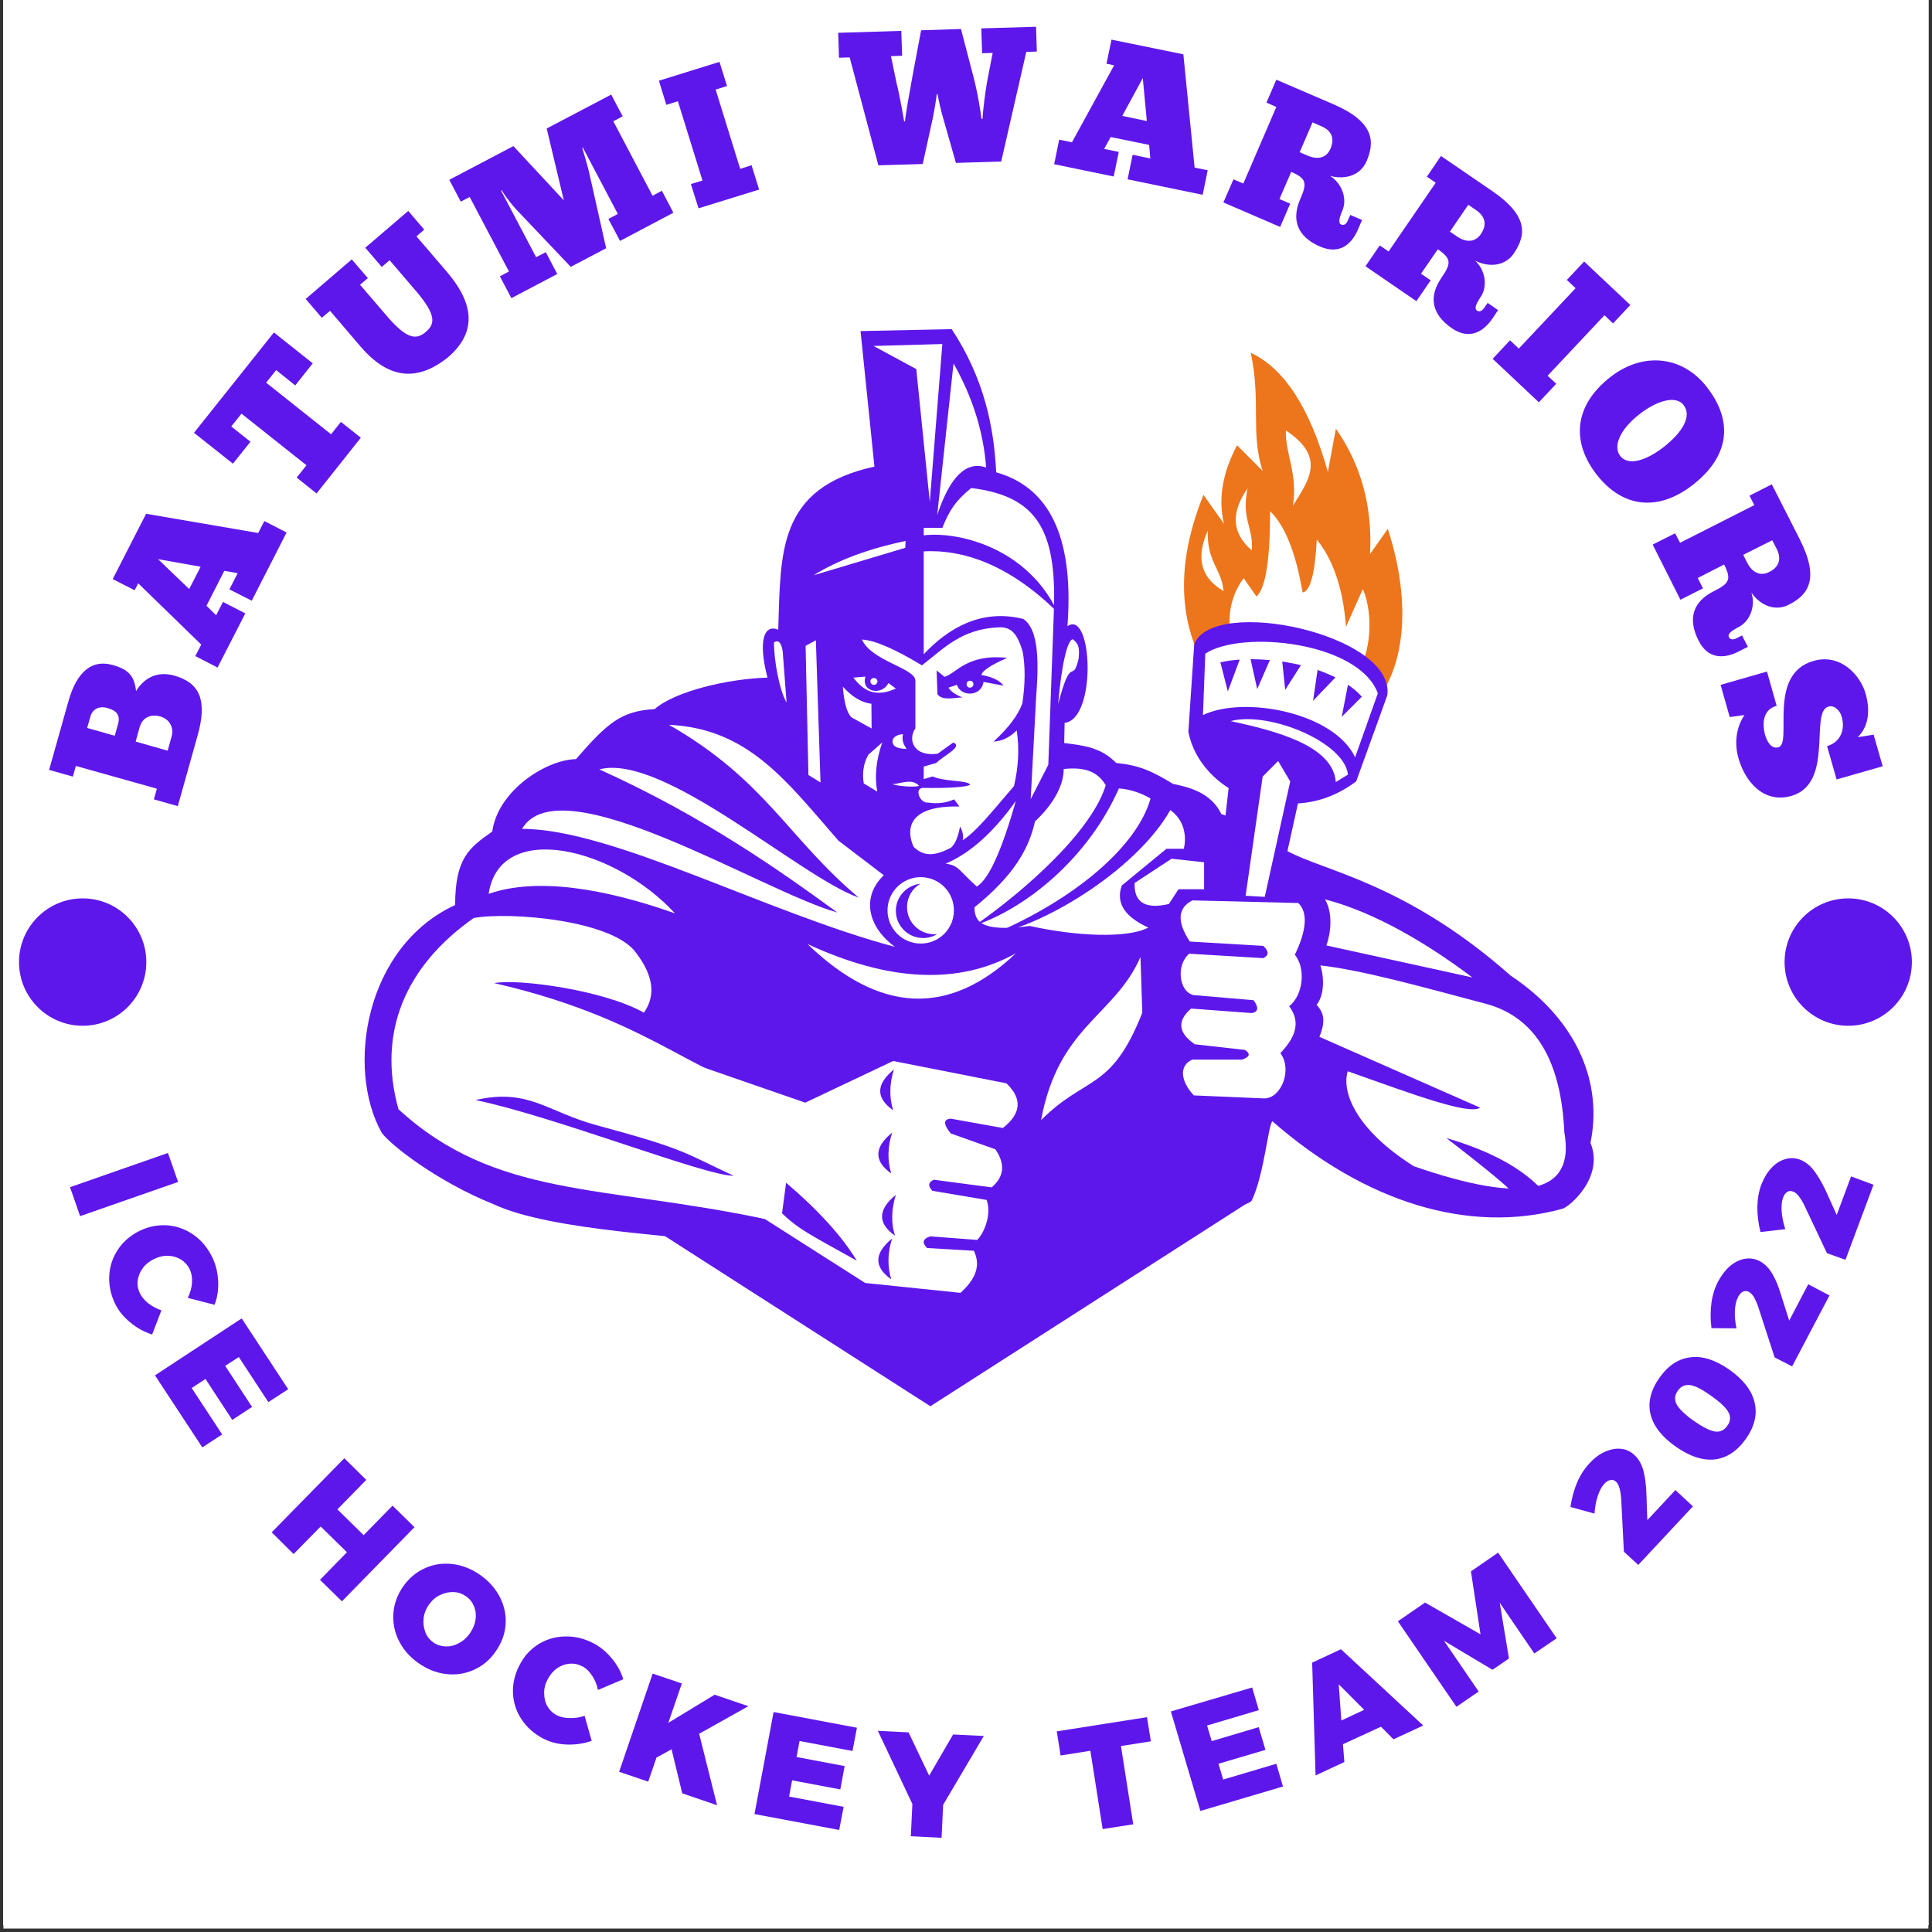 <?xml version="1.0" encoding="UTF-8"?>
<svg xmlns="http://www.w3.org/2000/svg" xmlns:xlink="http://www.w3.org/1999/xlink" width="75px" height="75px" viewBox="0 0 75 75" version="1.1">
<rect x="0" y="0" width="75" height="75" fill="#333333" stroke="none"/>
<defs>
<clipPath id="clip1">
  <path d="M 0.133 0 L 74.859 0 L 74.859 74.867 L 0.133 74.867 Z M 0.133 0 "/>
</clipPath>
<clipPath id="clip2">
  <path d="M 0.133 0 L 74.859 0 L 74.859 74.734 L 0.133 74.734 Z M 0.133 0 "/>
</clipPath>
<clipPath id="clip3">
  <path d="M 13.594 12.195 L 62.449 12.195 L 62.449 55.273 L 13.594 55.273 Z M 13.594 12.195 "/>
</clipPath>
<clipPath id="clip4">
  <path d="M 0.738 34.875 L 5.68 34.875 L 5.68 39.82 L 0.738 39.82 Z M 0.738 34.875 "/>
</clipPath>
<clipPath id="clip5">
  <path d="M 69.277 34.875 L 74.219 34.875 L 74.219 39.82 L 69.277 39.82 Z M 69.277 34.875 "/>
</clipPath>
</defs>
<g id="surface1">
<g clip-path="url(#clip1)" clip-rule="nonzero">
<path style=" stroke:none;fill-rule:nonzero;fill:rgb(100%,100%,100%);fill-opacity:1;" d="M 0.133 0 L 74.867 0 L 74.867 76.711 L 0.133 76.711 Z M 0.133 0 "/>
<path style=" stroke:none;fill-rule:nonzero;fill:rgb(100%,100%,100%);fill-opacity:1;" d="M 0.133 0 L 74.867 0 L 74.867 74.734 L 0.133 74.734 Z M 0.133 0 "/>
</g>
<g clip-path="url(#clip2)" clip-rule="nonzero">
<path style=" stroke:none;fill-rule:nonzero;fill:rgb(100%,100%,100%);fill-opacity:1;" d="M 0.133 0 L 74.867 0 L 74.867 74.734 L 0.133 74.734 Z M 0.133 0 "/>
<path style=" stroke:none;fill-rule:nonzero;fill:rgb(100%,100%,100%);fill-opacity:1;" d="M 0.133 0 L 74.867 0 L 74.867 74.734 L 0.133 74.734 Z M 0.133 0 "/>
</g>
<path style=" stroke:none;fill-rule:nonzero;fill:rgb(36.863%,9.02%,92.157%);fill-opacity:1;" d="M 6.902 31.293 L 7.664 28.578 C 8.055 27.203 7.773 26.512 6.766 26.227 C 6.07 26.031 5.57 26.352 5.281 26.828 C 5.219 26.234 4.977 25.984 4.375 25.816 C 3.594 25.594 2.992 26.035 2.656 27.223 L 1.906 29.887 L 2.828 30.148 L 2.945 29.734 L 6.09 30.617 L 5.973 31.031 Z M 3.383 28.258 L 3.512 27.809 C 3.586 27.539 3.836 27.391 4.164 27.484 C 4.508 27.578 4.688 27.746 4.578 28.125 L 4.453 28.562 Z M 6.508 29.141 L 5.266 28.789 L 5.418 28.238 C 5.531 27.844 5.852 27.711 6.219 27.812 C 6.602 27.922 6.75 28.266 6.668 28.57 Z M 6.508 29.141 "/>
<path style=" stroke:none;fill-rule:nonzero;fill:rgb(36.863%,9.02%,92.157%);fill-opacity:1;" d="M 11.125 20.672 L 10.262 20.227 L 10.023 20.691 L 5.672 19.945 L 4.375 22.48 L 5.227 22.914 L 5.367 22.645 L 7.812 25.023 L 7.582 25.469 L 8.445 25.914 L 9.523 23.812 L 8.656 23.367 L 8.391 23.883 L 8.016 23.516 L 8.707 22.16 L 9.227 22.25 L 8.906 22.879 L 9.773 23.32 Z M 7.344 22.867 L 6.137 21.707 L 7.789 22 Z M 7.344 22.867 "/>
<path style=" stroke:none;fill-rule:nonzero;fill:rgb(36.863%,9.02%,92.157%);fill-opacity:1;" d="M 10.633 12.906 L 7.531 16.801 L 9.043 18 L 9.723 17.148 L 8.977 16.555 L 9.375 16.059 L 11.898 18.062 L 11.516 18.539 L 12.289 19.156 L 14.008 16.992 L 13.234 16.379 L 12.852 16.859 L 10.332 14.855 L 10.719 14.367 L 11.461 14.961 L 12.141 14.105 Z M 10.633 12.906 "/>
<path style=" stroke:none;fill-rule:nonzero;fill:rgb(36.863%,9.02%,92.157%);fill-opacity:1;" d="M 11.867 11.605 L 12.492 12.336 L 12.812 12.066 L 14.004 13.461 C 15.102 14.738 16.219 14.812 17.391 13.871 C 18.445 12.961 18.488 11.883 17.344 10.547 L 16.168 9.176 L 16.469 8.914 L 15.848 8.188 L 14.18 9.617 L 14.82 10.363 L 15.125 10.102 L 16.148 11.297 C 16.977 12.266 16.871 12.594 16.523 12.891 C 16.164 13.195 15.797 13.18 15.023 12.273 L 13.977 11.055 L 14.281 10.797 L 13.656 10.07 Z M 11.867 11.605 "/>
<path style=" stroke:none;fill-rule:nonzero;fill:rgb(36.863%,9.02%,92.157%);fill-opacity:1;" d="M 22.625 5.727 L 22.828 6.113 L 23.984 8.305 L 23.617 8.5 L 24.07 9.352 L 26.141 8.258 L 25.695 7.406 L 25.332 7.598 L 23.809 4.707 L 24.172 4.516 L 23.727 3.672 L 21.223 4.988 L 21.887 7.777 L 19.93 5.672 L 17.441 6.98 L 17.887 7.828 L 18.234 7.648 L 19.758 10.539 L 19.406 10.727 L 19.852 11.574 L 21.633 10.637 L 21.188 9.789 L 20.812 9.984 L 19.449 7.398 L 19.477 7.387 C 19.664 7.703 19.949 8.031 20.039 8.129 L 22.156 10.359 L 23.531 9.637 L 22.875 6.719 C 22.84 6.543 22.703 6.062 22.602 5.738 Z M 22.625 5.727 "/>
<path style=" stroke:none;fill-rule:nonzero;fill:rgb(36.863%,9.02%,92.157%);fill-opacity:1;" d="M 25.578 3.133 L 25.867 4.07 L 26.316 3.93 L 27.27 7.008 L 26.82 7.145 L 27.117 8.086 L 29.469 7.359 L 29.176 6.414 L 28.734 6.555 L 27.781 3.477 L 28.223 3.34 L 27.93 2.402 Z M 25.578 3.133 "/>
<path style=" stroke:none;fill-rule:nonzero;fill:rgb(36.863%,9.02%,92.157%);fill-opacity:1;" d="M 35.098 4.711 C 35.062 4.484 34.906 3.609 34.812 3.258 L 34.586 2.18 L 35.02 2.164 L 34.988 1.199 L 32.539 1.273 L 32.57 2.242 L 32.984 2.227 L 34.098 6.418 L 35.82 6.367 L 36.215 4.57 C 36.258 4.352 36.344 3.883 36.363 3.66 L 36.395 3.656 C 36.438 3.887 36.531 4.32 36.609 4.57 L 37.109 6.324 L 38.867 6.27 L 39.84 2.016 L 40.25 2 L 40.219 1.039 L 38.094 1.102 L 38.125 2.066 L 38.535 2.055 L 38.316 3.188 C 38.258 3.504 38.156 4.281 38.141 4.613 L 38.102 4.617 C 38.055 4.246 37.953 3.641 37.836 3.16 L 37.305 1.125 L 35.758 1.176 L 35.441 2.855 C 35.312 3.566 35.141 4.5 35.133 4.711 Z M 35.098 4.711 "/>
<path style=" stroke:none;fill-rule:nonzero;fill:rgb(36.863%,9.02%,92.157%);fill-opacity:1;" d="M 46.688 7.562 L 46.883 6.609 L 46.375 6.508 L 45.938 2.109 L 43.148 1.539 L 42.953 2.473 L 43.25 2.535 L 41.613 5.523 L 41.117 5.422 L 40.922 6.375 L 43.234 6.852 L 43.43 5.898 L 42.863 5.781 L 43.117 5.32 L 44.609 5.625 L 44.656 6.152 L 43.969 6.008 L 43.773 6.961 Z M 43.566 4.5 L 44.363 3.031 L 44.52 4.699 Z M 43.566 4.5 "/>
<path style=" stroke:none;fill-rule:nonzero;fill:rgb(36.863%,9.02%,92.157%);fill-opacity:1;" d="M 49.547 3.094 L 49.164 3.984 L 49.547 4.152 L 48.266 7.125 L 47.883 6.961 L 47.492 7.859 L 49.695 8.809 L 50.086 7.906 L 49.668 7.727 L 50.125 6.672 C 50.73 6.934 50.742 7.117 50.473 7.734 C 50.129 8.535 50.355 9.188 51.25 9.574 C 52.008 9.898 52.469 9.477 52.715 8.914 L 52.875 8.539 L 52.418 8.344 L 52.32 8.562 C 52.266 8.703 52.172 8.758 52.07 8.719 C 51.945 8.664 51.98 8.477 52.109 8.18 C 52.32 7.691 52.07 7.102 51.633 6.828 C 52.234 6.992 52.816 6.797 53.047 6.266 C 53.383 5.492 53.344 4.73 51.762 4.047 Z M 50.953 4.75 L 51.289 4.898 C 51.688 5.066 51.824 5.367 51.648 5.773 C 51.496 6.133 51.156 6.211 50.758 6.039 L 50.453 5.91 Z M 50.953 4.75 "/>
<path style=" stroke:none;fill-rule:nonzero;fill:rgb(36.863%,9.02%,92.157%);fill-opacity:1;" d="M 55.938 6.055 L 55.391 6.859 L 55.734 7.094 L 53.906 9.762 L 53.562 9.527 L 53.008 10.336 L 54.984 11.691 L 55.539 10.883 L 55.164 10.625 L 55.816 9.676 C 56.359 10.051 56.336 10.23 55.953 10.789 C 55.461 11.504 55.562 12.191 56.359 12.742 C 57.043 13.207 57.578 12.883 57.93 12.375 L 58.156 12.039 L 57.75 11.758 L 57.609 11.961 C 57.523 12.078 57.426 12.121 57.336 12.055 C 57.227 11.984 57.293 11.805 57.473 11.539 C 57.773 11.102 57.648 10.473 57.266 10.121 C 57.824 10.398 58.438 10.32 58.762 9.844 C 59.242 9.141 59.352 8.391 57.93 7.418 Z M 57 7.949 L 57.305 8.16 C 57.66 8.402 57.734 8.727 57.488 9.086 C 57.266 9.41 56.914 9.422 56.562 9.18 L 56.285 8.992 Z M 57 7.949 "/>
<path style=" stroke:none;fill-rule:nonzero;fill:rgb(36.863%,9.02%,92.157%);fill-opacity:1;" d="M 61.496 10.152 L 60.824 10.867 L 61.164 11.188 L 58.961 13.531 L 58.617 13.211 L 57.945 13.93 L 59.738 15.617 L 60.414 14.898 L 60.078 14.586 L 62.285 12.238 L 62.617 12.555 L 63.289 11.84 Z M 61.496 10.152 "/>
<path style=" stroke:none;fill-rule:nonzero;fill:rgb(36.863%,9.02%,92.157%);fill-opacity:1;" d="M 61.98 18.422 C 63.012 19.742 64.395 19.852 65.719 18.82 C 67.035 17.793 67.375 16.457 66.258 15.023 C 65.312 13.809 63.781 13.648 62.52 14.633 C 61.055 15.773 61.027 17.195 61.98 18.422 Z M 62.898 17.703 C 62.609 17.328 62.879 16.676 63.645 16.078 C 64.371 15.512 65.078 15.359 65.352 15.719 C 65.703 16.168 65.285 16.805 64.578 17.359 C 63.852 17.922 63.188 18.074 62.898 17.703 Z M 62.898 17.703 "/>
<path style=" stroke:none;fill-rule:nonzero;fill:rgb(36.863%,9.02%,92.157%);fill-opacity:1;" d="M 68.781 18.801 L 67.914 19.242 L 68.102 19.609 L 65.219 21.07 L 65.027 20.703 L 64.156 21.141 L 65.234 23.281 L 66.109 22.84 L 65.906 22.438 L 66.93 21.914 C 67.23 22.508 67.121 22.652 66.516 22.957 C 65.742 23.352 65.496 23.996 65.938 24.867 C 66.305 25.602 66.934 25.574 67.484 25.297 L 67.852 25.109 L 67.625 24.668 L 67.406 24.781 C 67.273 24.844 67.164 24.832 67.117 24.734 C 67.055 24.617 67.203 24.492 67.484 24.348 C 67.961 24.105 68.156 23.492 67.988 23.004 C 68.344 23.516 68.918 23.742 69.438 23.477 C 70.188 23.098 70.648 22.492 69.875 20.953 Z M 68.797 20.973 L 68.969 21.305 C 69.164 21.688 69.074 22.008 68.684 22.203 C 68.332 22.383 68.016 22.223 67.824 21.84 L 67.672 21.539 Z M 68.797 20.973 "/>
<path style=" stroke:none;fill-rule:nonzero;fill:rgb(36.863%,9.02%,92.157%);fill-opacity:1;" d="M 66.793 26.586 L 67.148 27.836 L 67.719 27.758 C 67.477 28.117 67.281 28.711 67.488 29.438 C 67.727 30.285 68.426 31.211 69.539 30.898 C 71.219 30.418 70.242 27.641 70.977 27.43 C 71.227 27.359 71.438 27.609 71.492 27.816 C 71.641 28.316 71.453 28.812 70.926 28.965 L 71.297 30.258 L 73.086 29.746 L 72.734 28.52 L 72.117 28.617 C 72.57 28.18 72.594 27.52 72.422 26.922 C 72.219 26.219 71.461 25.355 70.402 25.656 C 68.582 26.176 69.598 28.852 69.039 29.008 C 68.742 29.094 68.582 28.75 68.512 28.5 C 68.438 28.199 68.367 27.57 68.969 27.398 L 68.594 26.07 Z M 66.793 26.586 "/>
<path style=" stroke:none;fill-rule:nonzero;fill:rgb(36.863%,9.02%,92.157%);fill-opacity:1;" d="M 2.719 46.086 L 6.52 44.758 L 6.914 45.883 L 3.109 47.211 Z M 2.719 46.086 "/>
<path style=" stroke:none;fill-rule:nonzero;fill:rgb(36.863%,9.02%,92.157%);fill-opacity:1;" d="M 7.289 50.383 C 7.383 50.195 7.438 50 7.453 49.801 C 7.465 49.602 7.438 49.43 7.367 49.281 C 7.289 49.117 7.176 48.992 7.031 48.898 C 6.887 48.809 6.723 48.758 6.539 48.75 C 6.352 48.742 6.168 48.785 5.984 48.871 C 5.805 48.961 5.656 49.074 5.547 49.223 C 5.438 49.367 5.375 49.523 5.348 49.695 C 5.324 49.871 5.352 50.039 5.43 50.203 C 5.496 50.34 5.602 50.469 5.75 50.59 C 5.906 50.711 6.078 50.805 6.266 50.867 L 5.906 51.805 C 5.594 51.707 5.305 51.547 5.047 51.328 C 4.789 51.117 4.594 50.871 4.461 50.598 C 4.289 50.234 4.219 49.867 4.242 49.492 C 4.27 49.125 4.383 48.789 4.594 48.484 C 4.805 48.176 5.09 47.938 5.453 47.766 C 5.805 47.602 6.164 47.539 6.531 47.57 C 6.898 47.605 7.234 47.734 7.539 47.953 C 7.844 48.172 8.078 48.469 8.254 48.836 C 8.383 49.109 8.453 49.41 8.469 49.738 C 8.484 50.07 8.438 50.375 8.328 50.652 Z M 7.289 50.383 "/>
<path style=" stroke:none;fill-rule:nonzero;fill:rgb(36.863%,9.02%,92.157%);fill-opacity:1;" d="M 6.016 53.391 L 9.383 51.18 L 11.188 53.93 L 10.418 54.43 L 9.27 52.68 L 8.742 53.023 L 9.785 54.617 L 9.016 55.121 L 7.977 53.531 L 7.441 53.883 L 8.625 55.684 L 7.855 56.188 Z M 6.016 53.391 "/>
<path style=" stroke:none;fill-rule:nonzero;fill:rgb(36.863%,9.02%,92.157%);fill-opacity:1;" d="M 10.547 59.484 L 13.367 56.609 L 14.219 57.449 L 13.098 58.594 L 14.117 59.594 L 15.238 58.449 L 16.09 59.285 L 13.273 62.164 L 12.422 61.328 L 13.469 60.258 L 12.449 59.258 L 11.398 60.328 Z M 10.547 59.484 "/>
<path style=" stroke:none;fill-rule:nonzero;fill:rgb(36.863%,9.02%,92.157%);fill-opacity:1;" d="M 18.66 61.152 C 19 61.398 19.25 61.688 19.422 62.031 C 19.586 62.367 19.656 62.723 19.625 63.094 C 19.594 63.457 19.461 63.801 19.234 64.121 C 19.008 64.445 18.723 64.68 18.383 64.828 C 18.047 64.977 17.684 65.031 17.305 64.984 C 16.926 64.938 16.57 64.793 16.23 64.551 C 15.891 64.309 15.641 64.016 15.473 63.672 C 15.309 63.332 15.242 62.977 15.273 62.609 C 15.305 62.234 15.434 61.891 15.664 61.566 C 15.891 61.25 16.176 61.016 16.516 60.867 C 16.852 60.719 17.211 60.672 17.586 60.719 C 17.961 60.766 18.32 60.914 18.66 61.152 Z M 18.098 61.973 C 17.953 61.871 17.793 61.812 17.617 61.805 C 17.438 61.797 17.266 61.832 17.094 61.914 C 16.922 61.992 16.777 62.117 16.66 62.281 C 16.539 62.445 16.469 62.625 16.445 62.812 C 16.422 63.008 16.445 63.184 16.508 63.352 C 16.57 63.52 16.68 63.656 16.82 63.758 C 16.961 63.859 17.117 63.906 17.297 63.914 C 17.477 63.922 17.645 63.879 17.809 63.789 C 17.977 63.703 18.117 63.578 18.238 63.41 C 18.355 63.242 18.43 63.07 18.457 62.891 C 18.488 62.703 18.469 62.531 18.406 62.367 C 18.34 62.203 18.238 62.07 18.098 61.973 Z M 18.098 61.973 "/>
<path style=" stroke:none;fill-rule:nonzero;fill:rgb(36.863%,9.02%,92.157%);fill-opacity:1;" d="M 23.211 65.605 C 23.172 65.398 23.094 65.211 22.984 65.047 C 22.875 64.883 22.75 64.758 22.602 64.684 C 22.438 64.602 22.273 64.57 22.102 64.586 C 21.93 64.602 21.77 64.66 21.617 64.766 C 21.469 64.875 21.352 65.016 21.258 65.195 C 21.164 65.375 21.117 65.559 21.125 65.742 C 21.125 65.922 21.168 66.094 21.254 66.242 C 21.34 66.391 21.461 66.508 21.625 66.59 C 21.758 66.656 21.926 66.695 22.117 66.695 C 22.312 66.703 22.5 66.672 22.695 66.609 L 22.969 67.578 C 22.664 67.688 22.344 67.734 22.008 67.723 C 21.668 67.711 21.363 67.633 21.098 67.496 C 20.738 67.312 20.457 67.062 20.25 66.75 C 20.043 66.441 19.93 66.102 19.914 65.734 C 19.898 65.367 19.98 65 20.164 64.648 C 20.336 64.301 20.582 64.031 20.895 63.832 C 21.211 63.637 21.555 63.535 21.93 63.527 C 22.305 63.516 22.672 63.602 23.035 63.789 C 23.305 63.93 23.539 64.125 23.75 64.379 C 23.961 64.633 24.109 64.902 24.195 65.188 Z M 23.211 65.605 "/>
<path style=" stroke:none;fill-rule:nonzero;fill:rgb(36.863%,9.02%,92.157%);fill-opacity:1;" d="M 27.141 67.305 L 27.836 70.078 L 26.484 69.617 L 26.07 67.906 L 25.484 68.23 L 25.164 69.164 L 24.035 68.781 L 25.336 64.969 L 26.469 65.352 L 25.945 66.879 L 27.742 65.789 L 29.051 66.234 Z M 27.141 67.305 "/>
<path style=" stroke:none;fill-rule:nonzero;fill:rgb(36.863%,9.02%,92.157%);fill-opacity:1;" d="M 29.289 70.422 L 30.031 66.461 L 33.266 67.07 L 33.094 67.973 L 31.039 67.586 L 30.922 68.207 L 32.789 68.559 L 32.621 69.465 L 30.75 69.113 L 30.633 69.742 L 32.75 70.141 L 32.578 71.039 Z M 29.289 70.422 "/>
<path style=" stroke:none;fill-rule:nonzero;fill:rgb(36.863%,9.02%,92.157%);fill-opacity:1;" d="M 37 67.332 L 38.191 67.391 L 36.613 70.062 L 36.551 71.344 L 35.359 71.281 L 35.418 70.031 L 34.078 67.191 L 35.27 67.25 L 36.07 68.93 Z M 37 67.332 "/>
<path style=" stroke:none;fill-rule:nonzero;fill:rgb(36.863%,9.02%,92.157%);fill-opacity:1;" d="M 41.172 68.148 L 41.023 67.211 L 44.527 66.66 L 44.676 67.598 L 43.516 67.781 L 43.992 70.82 L 42.805 71.004 L 42.328 67.965 Z M 41.172 68.148 "/>
<path style=" stroke:none;fill-rule:nonzero;fill:rgb(36.863%,9.02%,92.157%);fill-opacity:1;" d="M 46.598 70.301 L 45.453 66.438 L 48.609 65.508 L 48.867 66.387 L 46.859 66.984 L 47.039 67.59 L 48.863 67.047 L 49.125 67.93 L 47.301 68.469 L 47.484 69.082 L 49.547 68.469 L 49.805 69.352 Z M 46.598 70.301 "/>
<path style=" stroke:none;fill-rule:nonzero;fill:rgb(36.863%,9.02%,92.157%);fill-opacity:1;" d="M 55.25 66.984 L 54.094 67.52 L 53.609 67.031 L 52.133 67.711 L 52.188 68.402 L 51.07 68.922 L 50.938 64.543 L 52.055 64.023 Z M 51.969 65.383 L 52.07 66.789 L 52.957 66.375 Z M 51.969 65.383 "/>
<path style=" stroke:none;fill-rule:nonzero;fill:rgb(36.863%,9.02%,92.157%);fill-opacity:1;" d="M 56.539 66.258 L 54.266 62.938 L 55.32 62.211 L 57.473 63.445 L 57.102 61 L 58.156 60.273 L 60.43 63.598 L 59.562 64.188 L 58.219 62.219 L 58.578 64.383 L 57.938 64.82 L 56.055 63.695 L 57.402 65.664 Z M 56.539 66.258 "/>
<path style=" stroke:none;fill-rule:nonzero;fill:rgb(36.863%,9.02%,92.157%);fill-opacity:1;" d="M 63.949 59.012 L 65.039 57.844 L 65.719 58.477 L 63.598 60.75 L 63.039 60.238 L 62.934 58.176 C 62.922 58.031 62.906 57.898 62.871 57.781 C 62.836 57.664 62.797 57.578 62.738 57.523 C 62.672 57.461 62.598 57.438 62.52 57.453 C 62.438 57.469 62.359 57.516 62.281 57.598 C 62.176 57.711 62.09 57.875 62.023 58.078 C 61.957 58.281 61.914 58.508 61.898 58.758 L 60.965 58.5 C 61.07 57.781 61.32 57.215 61.703 56.805 C 61.891 56.602 62.086 56.453 62.301 56.359 C 62.516 56.262 62.719 56.223 62.922 56.242 C 63.125 56.262 63.305 56.344 63.457 56.492 C 63.609 56.633 63.723 56.828 63.793 57.078 C 63.859 57.324 63.902 57.629 63.914 57.984 Z M 63.949 59.012 "/>
<path style=" stroke:none;fill-rule:nonzero;fill:rgb(36.863%,9.02%,92.157%);fill-opacity:1;" d="M 64.422 53.48 C 64.762 53.004 65.164 52.738 65.641 52.688 C 66.109 52.633 66.609 52.801 67.148 53.18 C 67.684 53.562 68.008 53.984 68.113 54.445 C 68.227 54.91 68.109 55.383 67.773 55.859 C 67.43 56.34 67.023 56.605 66.555 56.656 C 66.086 56.703 65.582 56.531 65.039 56.148 C 64.5 55.766 64.18 55.348 64.07 54.891 C 63.965 54.434 64.082 53.961 64.422 53.48 Z M 65.133 53.984 C 65.008 54.16 64.996 54.336 65.086 54.516 C 65.18 54.688 65.398 54.906 65.75 55.156 C 66.102 55.402 66.375 55.539 66.57 55.57 C 66.773 55.602 66.93 55.523 67.055 55.348 C 67.18 55.176 67.195 55 67.098 54.824 C 67.004 54.648 66.781 54.438 66.43 54.188 C 66.082 53.938 65.812 53.797 65.613 53.77 C 65.418 53.742 65.258 53.812 65.133 53.984 Z M 65.133 53.984 "/>
<path style=" stroke:none;fill-rule:nonzero;fill:rgb(36.863%,9.02%,92.157%);fill-opacity:1;" d="M 69.457 51.266 L 70.195 49.855 L 71.02 50.289 L 69.57 53.043 L 68.891 52.695 L 68.254 50.734 C 68.207 50.594 68.152 50.469 68.094 50.363 C 68.031 50.258 67.961 50.188 67.895 50.152 C 67.812 50.109 67.734 50.105 67.664 50.141 C 67.594 50.172 67.531 50.242 67.477 50.34 C 67.402 50.48 67.359 50.656 67.348 50.875 C 67.336 51.086 67.359 51.32 67.41 51.566 L 66.438 51.559 C 66.352 50.836 66.441 50.227 66.703 49.734 C 66.836 49.492 66.988 49.293 67.164 49.145 C 67.344 48.992 67.539 48.898 67.734 48.867 C 67.938 48.832 68.133 48.863 68.32 48.961 C 68.504 49.062 68.664 49.219 68.797 49.441 C 68.93 49.664 69.047 49.949 69.148 50.293 Z M 69.457 51.266 "/>
<path style=" stroke:none;fill-rule:nonzero;fill:rgb(36.863%,9.02%,92.157%);fill-opacity:1;" d="M 71.301 47.164 L 71.859 45.668 L 72.73 45.992 L 71.641 48.906 L 70.922 48.648 L 70.039 46.781 C 69.977 46.648 69.906 46.539 69.832 46.441 C 69.758 46.344 69.68 46.281 69.609 46.258 C 69.523 46.223 69.445 46.227 69.379 46.273 C 69.312 46.312 69.258 46.387 69.219 46.492 C 69.164 46.641 69.148 46.82 69.164 47.039 C 69.18 47.25 69.227 47.477 69.305 47.715 L 68.34 47.828 C 68.172 47.125 68.18 46.508 68.375 45.984 C 68.477 45.727 68.602 45.516 68.762 45.344 C 68.922 45.172 69.102 45.055 69.297 45 C 69.488 44.938 69.684 44.945 69.883 45.02 C 70.078 45.094 70.258 45.234 70.414 45.438 C 70.57 45.641 70.727 45.906 70.879 46.23 Z M 71.301 47.164 "/>
<g clip-path="url(#clip3)" clip-rule="nonzero">
<path style=" stroke:none;fill-rule:nonzero;fill:rgb(100%,100%,100%);fill-opacity:1;" d="M 53.695 19.789 L 54.066 19.258 L 54.422 20.352 C 55.195 22.734 55.227 25 54.438 26.68 C 54.445 26.805 54.445 26.938 54.43 27.07 L 54.422 27.133 L 53.133 30.688 L 52.992 30.793 C 52.336 31.289 51.625 31.598 50.863 31.719 L 50.641 32.719 C 50.891 32.824 51.188 32.938 51.551 33.07 C 52.117 33.281 52.789 33.531 53.539 33.867 C 55.055 34.547 56.914 35.586 58.992 37.414 C 61.742 39.266 62.777 41.867 62.34 44.312 C 62.898 46.035 61.227 47.359 60.816 47.477 C 57.18 48.484 53.234 47.344 49.734 44.562 L 49.688 44.812 C 49.57 45.43 49.406 46.242 49.129 46.82 C 49.066 46.965 48.918 47.137 48.621 47.258 L 36.117 55.273 L 25.625 48.547 C 23.367 48.324 20.516 48.016 18.918 47.273 C 16.719 46.391 14.738 44.875 14.324 44.27 C 12.836 41.602 13.539 36.68 17.098 34.773 C 17.172 33.133 17.734 32.551 18.586 31.945 C 18.969 30.273 20.762 29.086 22.078 28.914 C 23.195 27.641 23.852 27.086 25.195 26.965 C 26.066 26.32 27.703 25.906 29.09 25.77 C 29.016 25.309 29.016 24.906 29.098 24.59 C 29.188 24.258 29.387 24.016 29.648 23.898 C 29.664 23.332 29.684 22.789 29.727 22.27 C 29.789 21.578 29.906 20.891 30.16 20.262 C 30.648 19.055 31.602 18.16 33.32 17.676 L 32.766 12.285 L 37.25 12.195 L 37.426 12.461 C 38.672 14.348 39.102 16.203 39.227 17.914 C 41.453 18.758 42.148 21.043 42.047 23.766 C 42.289 23.918 42.461 24.18 42.539 24.359 C 42.719 24.773 42.793 25.336 42.797 25.875 C 42.801 26.422 42.73 27.02 42.555 27.516 C 42.461 27.789 42.297 28.125 42.023 28.359 C 42.219 28.398 42.398 28.438 42.578 28.492 C 42.934 28.609 43.266 28.781 43.59 29.062 C 44.43 29.18 44.98 29.422 45.75 29.883 C 45.891 29.914 46.039 29.949 46.188 29.992 L 46.223 30 C 45.898 29.562 45.668 29.062 45.562 28.516 L 45.547 28.445 L 45.777 25.086 C 45.133 23.234 45.297 21.195 46.18 18.992 L 46.578 18.012 L 46.945 18.531 C 47.055 18.031 47.242 17.523 47.516 17.016 L 47.883 16.328 L 48.188 16.633 C 48.184 16.473 48.18 16.312 48.18 16.156 C 48.18 15.805 48.18 15.445 48.156 15.051 C 48.133 14.672 48.086 14.266 47.984 13.82 L 47.746 12.688 L 48.797 13.172 C 49.875 13.672 50.719 14.688 51.367 16.117 L 51.547 15.18 L 52.332 16.312 C 53.066 17.367 53.52 18.527 53.695 19.789 "/>
</g>
<path style=" stroke:none;fill-rule:evenodd;fill:rgb(36.863%,9.02%,92.157%);fill-opacity:1;" d="M 36.117 54.59 L 48.602 46.586 L 23.629 46.586 Z M 36.117 54.59 "/>
<path style=" stroke:none;fill-rule:evenodd;fill:rgb(92.941%,45.882%,10.98%);fill-opacity:1;" d="M 53.164 27.531 C 54.559 26.086 54.828 23.469 53.875 20.531 L 53.184 21.508 C 53.285 19.676 52.844 18.055 51.859 16.641 L 51.547 18.32 C 50.852 15.84 49.852 14.297 48.555 13.695 C 48.961 15.621 48.535 16.793 49.016 18.281 L 48.023 17.285 C 47.453 18.363 47.281 19.383 47.516 20.336 L 46.719 19.211 C 45.711 21.703 45.711 23.898 46.719 25.805 L 53.164 27.531 "/>
<path style=" stroke:none;fill-rule:evenodd;fill:rgb(100%,100%,100%);fill-opacity:1;" d="M 52.594 26.203 C 53.25 25.469 53.316 23.797 52.906 22.867 L 52.25 24.336 C 52.141 22.766 51.695 21.648 51.117 20.945 C 51.051 22.258 50.867 22.945 50.566 23 C 50.305 21.461 49.887 20.406 49.305 19.844 C 49.305 21.734 49.133 22.836 48.777 23.156 L 48.277 22.445 C 47.641 23.305 47.629 24.32 47.883 25.125 L 52.594 26.203 "/>
<path style=" stroke:none;fill-rule:evenodd;fill:rgb(36.863%,9.02%,92.157%);fill-opacity:1;" d="M 50.387 31.188 L 47.617 43.734 C 47.184 43.922 46.719 43.871 46.227 43.578 L 47.695 30.594 C 46.902 30.09 46.301 29.305 46.133 28.406 L 46.359 25.008 C 47.098 23.113 54.172 24.629 53.855 26.992 L 52.648 30.332 C 51.949 30.855 51.195 31.141 50.387 31.188 "/>
<path style=" stroke:none;fill-rule:evenodd;fill:rgb(36.863%,9.02%,92.157%);fill-opacity:1;" d="M 41.312 28.844 L 41.328 28.062 C 42.586 27.922 42.414 23.633 41.438 24.309 C 41.672 21.215 40.953 18.977 38.672 18.336 C 38.586 16.586 38.211 14.699 36.945 12.777 L 33.406 12.852 L 33.945 18.113 C 30.156 18.945 30.312 21.477 30.211 24.445 C 29.672 24.219 29.414 24.844 29.793 26.305 C 28.242 26.352 26.203 26.836 25.414 27.527 C 24.129 27.602 23.609 28.031 22.359 29.469 C 21.188 29.496 19.328 30.695 19.109 32.281 C 18.203 32.914 17.672 33.32 17.668 35.133 C 14.18 36.742 13.414 41.457 14.816 43.969 C 15.133 44.43 16.984 45.875 19.148 46.742 C 21.438 47.82 26.742 47.961 28.75 48.328 L 32.914 50.465 C 34.57 50.609 36.5 51.148 38.305 50.453 C 39.094 50.152 39.047 48.797 39.797 48.398 C 42.457 46.992 48.352 47.16 48.602 46.586 C 49.078 45.578 49.242 43.602 49.398 43.531 C 52.973 46.66 57.016 47.93 60.66 46.922 C 60.914 46.852 62.289 45.711 61.742 44.363 C 62.207 42.113 61.305 39.648 58.641 37.871 C 54.559 34.266 51.375 33.812 49.977 33.039 C 49.184 31.445 49 32.207 47.414 31.602 C 46.996 30.75 46.148 30.562 45.535 30.43 C 44.703 29.922 44.207 29.707 43.332 29.617 C 42.727 29.016 42.129 28.949 41.312 28.844 "/>
<path style=" stroke:none;fill-rule:evenodd;fill:rgb(100%,100%,100%);fill-opacity:1;" d="M 38.797 24.352 C 37.32 24.406 36.641 25.176 35.789 25.828 C 34.727 25.188 33.953 24.852 33.461 24.828 C 33.828 25.656 35.492 25.93 35.535 26.406 L 35.535 28.273 C 35.227 28.723 35.473 29.391 36.402 29.258 C 36.461 29.211 37.008 28.824 37.008 28.824 C 37.391 28.992 36.641 29.32 36.348 29.617 L 35.859 29.758 L 35.859 30.246 L 36.203 30.141 C 36.656 30.352 37.566 30.281 37.664 30.461 C 37.531 30.551 36.867 30.605 35.824 30.586 C 35.484 30.609 35.711 31.191 36.023 31.156 C 36.391 31.211 36.727 31.172 37.039 31.031 L 37.246 31.309 C 35.094 31.258 35.215 32.336 35.469 32.875 C 35.867 33.266 36.293 33.23 36.906 32.914 C 37.07 32.789 37.188 32.512 37.27 32.086 C 37.383 32.293 37.414 32.508 37.367 32.617 C 37.891 32.301 38.531 31.477 39.363 30.516 C 39.539 29.762 39.574 29.039 39.469 28.355 C 39.188 28.633 38.887 28.773 38.57 28.789 C 39.148 28.258 39.523 27.762 39.688 27.305 C 39.801 26.543 39.805 25.871 39.699 25.293 C 39.508 24.656 39.289 24.336 38.797 24.352 "/>
<path style=" stroke:none;fill-rule:evenodd;fill:rgb(100%,100%,100%);fill-opacity:1;" d="M 33.828 27.32 C 33.445 27.273 33.078 27.055 32.719 26.656 C 32.766 27.273 32.875 27.672 33.055 27.848 L 33.836 28.281 L 33.828 27.32 "/>
<path style=" stroke:none;fill-rule:evenodd;fill:rgb(100%,100%,100%);fill-opacity:1;" d="M 34.25 28.82 L 33.711 29.297 C 33.523 29.625 33.465 29.992 33.531 30.414 L 34.055 30.73 C 33.945 30.137 34.012 29.5 34.25 28.82 "/>
<path style=" stroke:none;fill-rule:evenodd;fill:rgb(100%,100%,100%);fill-opacity:1;" d="M 33.594 26.266 L 33.129 26.305 C 33.531 26.84 34.008 27.078 34.777 26.73 L 34.488 26.516 C 34.25 27.012 33.418 26.883 33.594 26.266 "/>
<path style=" stroke:none;fill-rule:evenodd;fill:rgb(100%,100%,100%);fill-opacity:1;" d="M 30.383 25.273 L 30.535 27.273 C 30.242 26.773 30.039 25.574 30.047 24.938 C 30.215 24.828 30.328 24.938 30.383 25.273 "/>
<path style=" stroke:none;fill-rule:evenodd;fill:rgb(100%,100%,100%);fill-opacity:1;" d="M 25.969 28.137 C 29.039 28.281 30.516 30.301 32.547 32.633 L 34.309 33.977 C 33.453 34.789 33.648 35.953 34.742 36.758 C 29.727 35.422 23.766 32.176 20.266 32.176 C 21.746 29.648 29.617 34.625 32.504 35.422 C 30.375 33.871 27.379 31.727 23.266 29.867 C 25.754 29.219 31.062 34.051 33.336 34.844 C 30.59 32.539 29.727 30.289 25.969 28.137 "/>
<path style=" stroke:none;fill-rule:evenodd;fill:rgb(100%,100%,100%);fill-opacity:1;" d="M 39.434 31.094 C 38.566 32.312 37.656 33.125 36.711 33.527 C 37.234 33.602 37.191 33.766 37.918 34.414 C 38.375 34.148 38.883 33.039 39.434 31.094 "/>
<path style=" stroke:none;fill-rule:evenodd;fill:rgb(100%,100%,100%);fill-opacity:1;" d="M 37.703 18.945 C 37.086 19.445 36.848 19.824 36.582 20.492 L 35.859 20.492 L 35.859 25.398 C 36.82 24.371 38.109 23.625 39.723 24.027 C 40.266 24.387 40.348 25.453 40.227 26.984 L 40.012 31.023 L 40.695 29.688 L 40.914 23.633 C 41.008 20.578 40.25 19.258 37.703 18.945 "/>
<path style=" stroke:none;fill-rule:evenodd;fill:rgb(36.863%,9.02%,92.157%);fill-opacity:1;" d="M 39.102 25.539 C 37.52 25.367 37.109 26.164 36.664 26.273 L 36.359 26.027 L 36.391 26.945 C 36.57 27.219 37.062 27.078 37.367 27.074 C 37.109 26.98 36.922 26.852 36.816 26.695 L 37.145 26.586 C 37.305 27.062 38.094 27.051 38.18 26.473 L 38.961 26.617 C 38.805 26.414 38.516 26.273 38.094 26.203 C 38.148 26.023 38.484 25.805 39.102 25.539 "/>
<path style=" stroke:none;fill-rule:evenodd;fill:rgb(100%,100%,100%);fill-opacity:1;" d="M 35.055 28.5 C 34.992 28.742 35.094 28.93 35.195 29.074 C 34.898 29.062 34.656 29.012 34.648 28.789 C 34.641 28.652 34.781 28.516 35.055 28.5 "/>
<path style=" stroke:none;fill-rule:evenodd;fill:rgb(100%,100%,100%);fill-opacity:1;" d="M 33.91 13.43 L 35.57 14.328 L 36.094 19.484 L 36.582 13.355 L 33.91 13.43 "/>
<path style=" stroke:none;fill-rule:evenodd;fill:rgb(100%,100%,100%);fill-opacity:1;" d="M 37.016 14.109 L 36.383 19.988 C 36.883 18.496 37.516 17.883 38.281 18.148 C 38.18 16.773 37.758 15.422 37.016 14.109 "/>
<path style=" stroke:none;fill-rule:evenodd;fill:rgb(100%,100%,100%);fill-opacity:1;" d="M 41.656 24.82 C 41.445 24.793 41.203 25.82 41.078 27.328 C 41.602 25.324 41.625 26.594 41.871 25.578 C 41.926 25.07 41.836 24.984 41.656 24.82 "/>
<path style=" stroke:none;fill-rule:evenodd;fill:rgb(36.863%,9.02%,92.157%);fill-opacity:1;" d="M 35.535 21.43 C 36.969 21.266 38.902 21.648 41.059 23.773 C 39.797 21.07 36.801 20.555 35.645 20.82 L 35.535 21.43 "/>
<path style=" stroke:none;fill-rule:evenodd;fill:rgb(100%,100%,100%);fill-opacity:1;" d="M 18.391 35.637 C 15.719 37.512 14.641 40.102 15.469 43.062 C 19.242 46.516 23.336 45.984 29.688 47.32 L 31.422 42.883 C 27.254 42.254 25.789 39.676 19.184 38.164 C 20.125 37.984 23.453 38.438 24.996 39.312 C 25.465 38.648 25.367 37.883 24.707 37.008 C 23.828 35.719 19.797 35.383 18.391 35.637 "/>
<path style=" stroke:none;fill-rule:evenodd;fill:rgb(100%,100%,100%);fill-opacity:1;" d="M 50.398 35.055 L 46.289 34.953 C 45.715 35.246 45.68 35.777 46.188 36.551 L 49.039 36.719 C 49.266 36.93 49.266 37.086 49.039 37.195 L 46.164 37.023 C 45.648 37.461 45.762 38.492 46.328 38.629 L 48.664 38.828 C 48.871 39.109 48.848 39.281 48.598 39.328 L 46.238 39.152 C 45.688 39.629 45.734 40.094 46.383 40.539 L 48.328 40.758 C 48.555 40.906 48.52 41.031 48.219 41.133 L 46.289 41.133 C 45.766 41.359 45.82 41.961 46.344 42.523 L 49.094 42.641 C 49.758 42.617 50.172 41.5 49.703 40.883 C 50.422 40.133 50.422 39.578 50.047 39.062 C 50.605 38.609 50.691 37.586 50.266 37.062 C 50.68 36.211 50.812 35.445 50.398 35.055 "/>
<path style=" stroke:none;fill-rule:evenodd;fill:rgb(100%,100%,100%);fill-opacity:1;" d="M 51.258 37.477 C 52.914 37.664 55.328 38.344 57.773 38.992 C 59.617 39.535 60.602 41.188 60.727 43.953 C 61.156 46.336 59.211 46.773 54.883 45.273 C 52.539 43.789 52.086 42.32 52.32 41.586 C 54.938 42.516 57.023 43.289 57.461 43 L 51.219 40.25 C 51.391 39.824 51.488 39.395 51.109 39.008 C 51.391 38.664 51.426 38.016 51.258 37.477 "/>
<path style=" stroke:none;fill-rule:evenodd;fill:rgb(100%,100%,100%);fill-opacity:1;" d="M 46.742 33.473 L 45.48 33.336 L 44.047 34.277 C 44.016 35.031 44.457 35.305 45.375 35.094 L 45.75 34.52 L 46.742 34.52 L 46.742 33.473 "/>
<path style=" stroke:none;fill-rule:evenodd;fill:rgb(36.863%,9.02%,92.157%);fill-opacity:1;" d="M 59.938 46.273 C 59.156 45.387 57.895 44.688 56.148 44.18 C 57.836 45.48 58.727 46.227 58.82 46.418 L 59.938 46.273 "/>
<path style=" stroke:none;fill-rule:nonzero;fill:rgb(100%,100%,100%);fill-opacity:1;" d="M 37.523 26.562 C 37.523 26.484 37.582 26.426 37.656 26.426 C 37.73 26.426 37.789 26.484 37.789 26.562 C 37.789 26.633 37.73 26.695 37.656 26.695 C 37.582 26.695 37.523 26.633 37.523 26.562 "/>
<path style=" stroke:none;fill-rule:nonzero;fill:rgb(100%,100%,100%);fill-opacity:1;" d="M 33.789 26.453 C 33.789 26.375 33.852 26.32 33.926 26.32 C 34 26.32 34.062 26.375 34.062 26.453 C 34.062 26.527 34 26.586 33.926 26.586 C 33.852 26.586 33.789 26.527 33.789 26.453 "/>
<path style=" stroke:none;fill-rule:evenodd;fill:rgb(100%,100%,100%);fill-opacity:1;" d="M 18.969 34.699 C 19.398 31.812 23.844 32.891 26.203 35.457 C 23.477 34.492 20.844 34.047 18.969 34.699 "/>
<path style=" stroke:none;fill-rule:evenodd;fill:rgb(100%,100%,100%);fill-opacity:1;" d="M 41.293 29.852 C 41.293 30.93 40.18 31.883 40.18 31.883 C 39.938 32.969 39.344 33.996 37.828 35.223 C 37.844 35.711 37.973 36.215 39.977 35.945 C 41.75 36.344 43.762 36.438 44.578 36.008 C 43.766 35.637 43.281 35.125 43.547 34.375 L 45.281 32.949 L 45.953 32.949 C 46.086 32.453 45.984 31.578 45.023 31.238 C 44.473 30.816 43.746 30.531 43 30.617 C 42.68 29.98 42.188 29.762 41.293 29.852 "/>
<path style=" stroke:none;fill-rule:evenodd;fill:rgb(100%,100%,100%);fill-opacity:1;" d="M 53.488 26.914 C 52.75 24.918 48.211 24.438 46.789 25.375 L 46.699 27.758 C 48.305 26.992 51.789 27.664 52.605 29.398 L 53.488 26.914 "/>
<path style=" stroke:none;fill-rule:evenodd;fill:rgb(100%,100%,100%);fill-opacity:1;" d="M 49.098 34.816 L 50.086 30.336 L 49.617 29.543 L 49.016 30.148 L 48.355 34.773 L 49.098 34.816 "/>
<path style=" stroke:none;fill-rule:evenodd;fill:rgb(100%,100%,100%);fill-opacity:1;" d="M 52.328 30.07 C 52.195 28.812 49.273 27.602 47.773 27.992 C 49.422 28.352 51.75 28.914 51.855 30.359 L 52.328 30.07 "/>
<path style=" stroke:none;fill-rule:nonzero;fill:rgb(36.863%,9.02%,92.157%);fill-opacity:1;" d="M 51.844 26.297 L 50.973 27.203 L 51.148 26.008 C 51.391 26.094 51.625 26.191 51.844 26.297 Z M 50.504 25.82 L 49.891 26.781 L 49.777 25.68 C 50.023 25.719 50.266 25.766 50.504 25.82 Z M 49.297 25.625 L 48.805 26.75 L 48.547 25.59 C 48.789 25.59 49.043 25.602 49.297 25.625 Z M 48.125 25.605 L 47.664 26.84 L 47.375 25.711 C 47.609 25.656 47.859 25.625 48.125 25.605 Z M 52.867 27.047 L 52.086 27.828 L 52.328 26.582 C 52.531 26.719 52.719 26.875 52.867 27.047 "/>
<path style=" stroke:none;fill-rule:evenodd;fill:rgb(36.863%,9.02%,92.157%);fill-opacity:1;" d="M 42.953 30.391 C 42.441 32.246 39.758 34.594 37.844 35.926 C 39.797 35.273 42.277 33.328 43.492 30.48 L 42.953 30.391 "/>
<path style=" stroke:none;fill-rule:evenodd;fill:rgb(100%,100%,100%);fill-opacity:1;" d="M 51.438 34.914 C 53.406 35.422 55.469 36.672 57.156 37.945 L 51.492 36.703 C 51.656 36.234 51.758 35.469 51.438 34.914 "/>
<path style=" stroke:none;fill-rule:evenodd;fill:rgb(100%,100%,100%);fill-opacity:1;" d="M 31.672 24.855 L 31.852 30.375 L 31.383 30.086 L 31.273 25.07 L 31.672 24.855 "/>
<path style=" stroke:none;fill-rule:evenodd;fill:rgb(100%,100%,100%);fill-opacity:1;" d="M 35.141 21.266 C 33.891 21.641 32.703 21.996 31.582 22.332 C 32.531 21.742 33.727 21.297 35.156 21 L 35.141 21.266 "/>
<path style=" stroke:none;fill-rule:evenodd;fill:rgb(100%,100%,100%);fill-opacity:1;" d="M 48.434 18.953 C 47.77 19.898 47.82 20.703 48.594 21.367 C 48.672 20.477 48.172 20.16 48.434 18.953 "/>
<path style=" stroke:none;fill-rule:evenodd;fill:rgb(100%,100%,100%);fill-opacity:1;" d="M 46.883 20.602 C 46.414 21.656 46.617 22.438 47.5 22.945 C 47.406 22.051 46.859 21.836 46.883 20.602 "/>
<path style=" stroke:none;fill-rule:evenodd;fill:rgb(100%,100%,100%);fill-opacity:1;" d="M 50.191 19.629 C 50.805 18.648 51.492 17.754 49.918 16.711 C 49.887 17.605 50.391 18.406 50.191 19.629 "/>
<path style=" stroke:none;fill-rule:evenodd;fill:rgb(100%,100%,100%);fill-opacity:1;" d="M 35.68 30.508 C 35.562 30.555 35.008 30.547 34.641 30.445 C 35.008 30.406 35.418 30.211 35.68 30.508 "/>
<path style=" stroke:none;fill-rule:nonzero;fill:rgb(100%,100%,100%);fill-opacity:1;" d="M 34.453 35.34 C 34.453 34.629 35.031 34.051 35.742 34.051 C 36.457 34.051 37.031 34.629 37.031 35.34 C 37.031 36.055 36.457 36.629 35.742 36.629 C 35.031 36.629 34.453 36.055 34.453 35.34 "/>
<path style=" stroke:none;fill-rule:nonzero;fill:rgb(36.863%,9.02%,92.157%);fill-opacity:1;" d="M 34.777 35.359 C 34.777 34.812 35.195 34.363 35.727 34.309 C 35.414 34.492 35.211 34.828 35.211 35.215 C 35.211 35.797 35.684 36.266 36.266 36.266 C 36.305 36.266 36.34 36.266 36.375 36.266 C 36.219 36.359 36.031 36.414 35.836 36.414 C 35.25 36.414 34.777 35.941 34.777 35.359 "/>
<path style=" stroke:none;fill-rule:evenodd;fill:rgb(100%,100%,100%);fill-opacity:1;" d="M 23.066 39.965 L 31.258 42.805 L 34.672 41.188 L 39.07 42.055 C 39.695 42.656 39.645 43.23 38.93 43.789 L 36.906 43.426 C 36.617 43.449 36.617 43.641 36.906 44 L 38.641 44.617 C 39.031 45.188 38.984 45.68 38.496 46.094 L 36.25 45.797 C 36.031 45.898 36.016 46.039 36.195 46.227 L 38.301 46.582 C 38.484 47.086 38.266 47.77 37.941 48.133 L 36.109 47.996 C 35.82 48.09 35.781 48.242 35.992 48.449 L 37.805 48.555 C 38.121 49.203 37.781 49.734 37.289 50.188 L 33.586 49.805 L 29.688 47.32 L 22.555 45.375 L 23.066 39.965 "/>
<path style=" stroke:none;fill-rule:evenodd;fill:rgb(36.863%,9.02%,92.157%);fill-opacity:1;" d="M 34.703 41.516 C 34 42.09 33.992 42.617 34.672 43.102 C 34.516 42.598 34.527 42.07 34.703 41.516 "/>
<path style=" stroke:none;fill-rule:evenodd;fill:rgb(36.863%,9.02%,92.157%);fill-opacity:1;" d="M 34.633 43.969 C 33.93 44.539 33.918 45.07 34.598 45.555 C 34.445 45.051 34.453 44.523 34.633 43.969 "/>
<path style=" stroke:none;fill-rule:evenodd;fill:rgb(36.863%,9.02%,92.157%);fill-opacity:1;" d="M 34.777 46.383 C 34.074 46.957 34.062 47.484 34.742 47.969 C 34.586 47.469 34.602 46.938 34.777 46.383 "/>
<path style=" stroke:none;fill-rule:evenodd;fill:rgb(36.863%,9.02%,92.157%);fill-opacity:1;" d="M 34.633 48.078 C 33.93 48.652 33.918 49.18 34.598 49.664 C 34.445 49.16 34.453 48.633 34.633 48.078 "/>
<path style=" stroke:none;fill-rule:evenodd;fill:rgb(36.863%,9.02%,92.157%);fill-opacity:1;" d="M 23.156 43.68 C 21.227 43.156 20.52 42.234 18.461 42.703 C 21.566 43.352 27.328 45.637 28.484 45.645 C 26.477 44.711 26.617 44.617 23.156 43.68 "/>
<path style=" stroke:none;fill-rule:evenodd;fill:rgb(36.863%,9.02%,92.157%);fill-opacity:1;" d="M 30.359 47.102 C 31.031 47.75 31.555 47.984 33.262 48.941 C 32.695 48.004 31.781 46.992 30.516 45.914 L 30.359 47.102 "/>
<path style=" stroke:none;fill-rule:evenodd;fill:rgb(36.863%,9.02%,92.157%);fill-opacity:1;" d="M 44.668 30.984 C 44.156 32.84 41.766 34.883 38.586 36.25 C 40.523 35.941 44.344 33.656 45.562 31.203 L 44.668 30.984 "/>
<path style=" stroke:none;fill-rule:evenodd;fill:rgb(100%,100%,100%);fill-opacity:1;" d="M 40.414 43.484 C 42.148 41.742 43.141 42.375 44.344 39.312 L 44.273 37.152 C 43.258 39.461 41.094 39.82 40.414 43.484 "/>
<path style=" stroke:none;fill-rule:evenodd;fill:rgb(100%,100%,100%);fill-opacity:1;" d="M 39.434 37.008 C 36.84 39.469 34.145 39.348 31.348 36.648 C 34.523 38.117 37.219 38.238 39.434 37.008 "/>
<g clip-path="url(#clip4)" clip-rule="nonzero">
<path style=" stroke:none;fill-rule:nonzero;fill:rgb(36.863%,9.02%,92.157%);fill-opacity:1;" d="M 3.211 34.875 C 1.844 34.875 0.738 35.984 0.738 37.348 C 0.738 38.711 1.844 39.82 3.211 39.82 C 4.574 39.82 5.68 38.711 5.68 37.348 C 5.68 35.984 4.574 34.875 3.211 34.875 "/>
</g>
<g clip-path="url(#clip5)" clip-rule="nonzero">
<path style=" stroke:none;fill-rule:nonzero;fill:rgb(36.863%,9.02%,92.157%);fill-opacity:1;" d="M 71.75 34.875 C 70.383 34.875 69.277 35.984 69.277 37.348 C 69.277 38.711 70.383 39.82 71.75 39.82 C 73.113 39.82 74.219 38.711 74.219 37.348 C 74.219 35.984 73.113 34.875 71.75 34.875 "/>
</g>
</g>
</svg>
